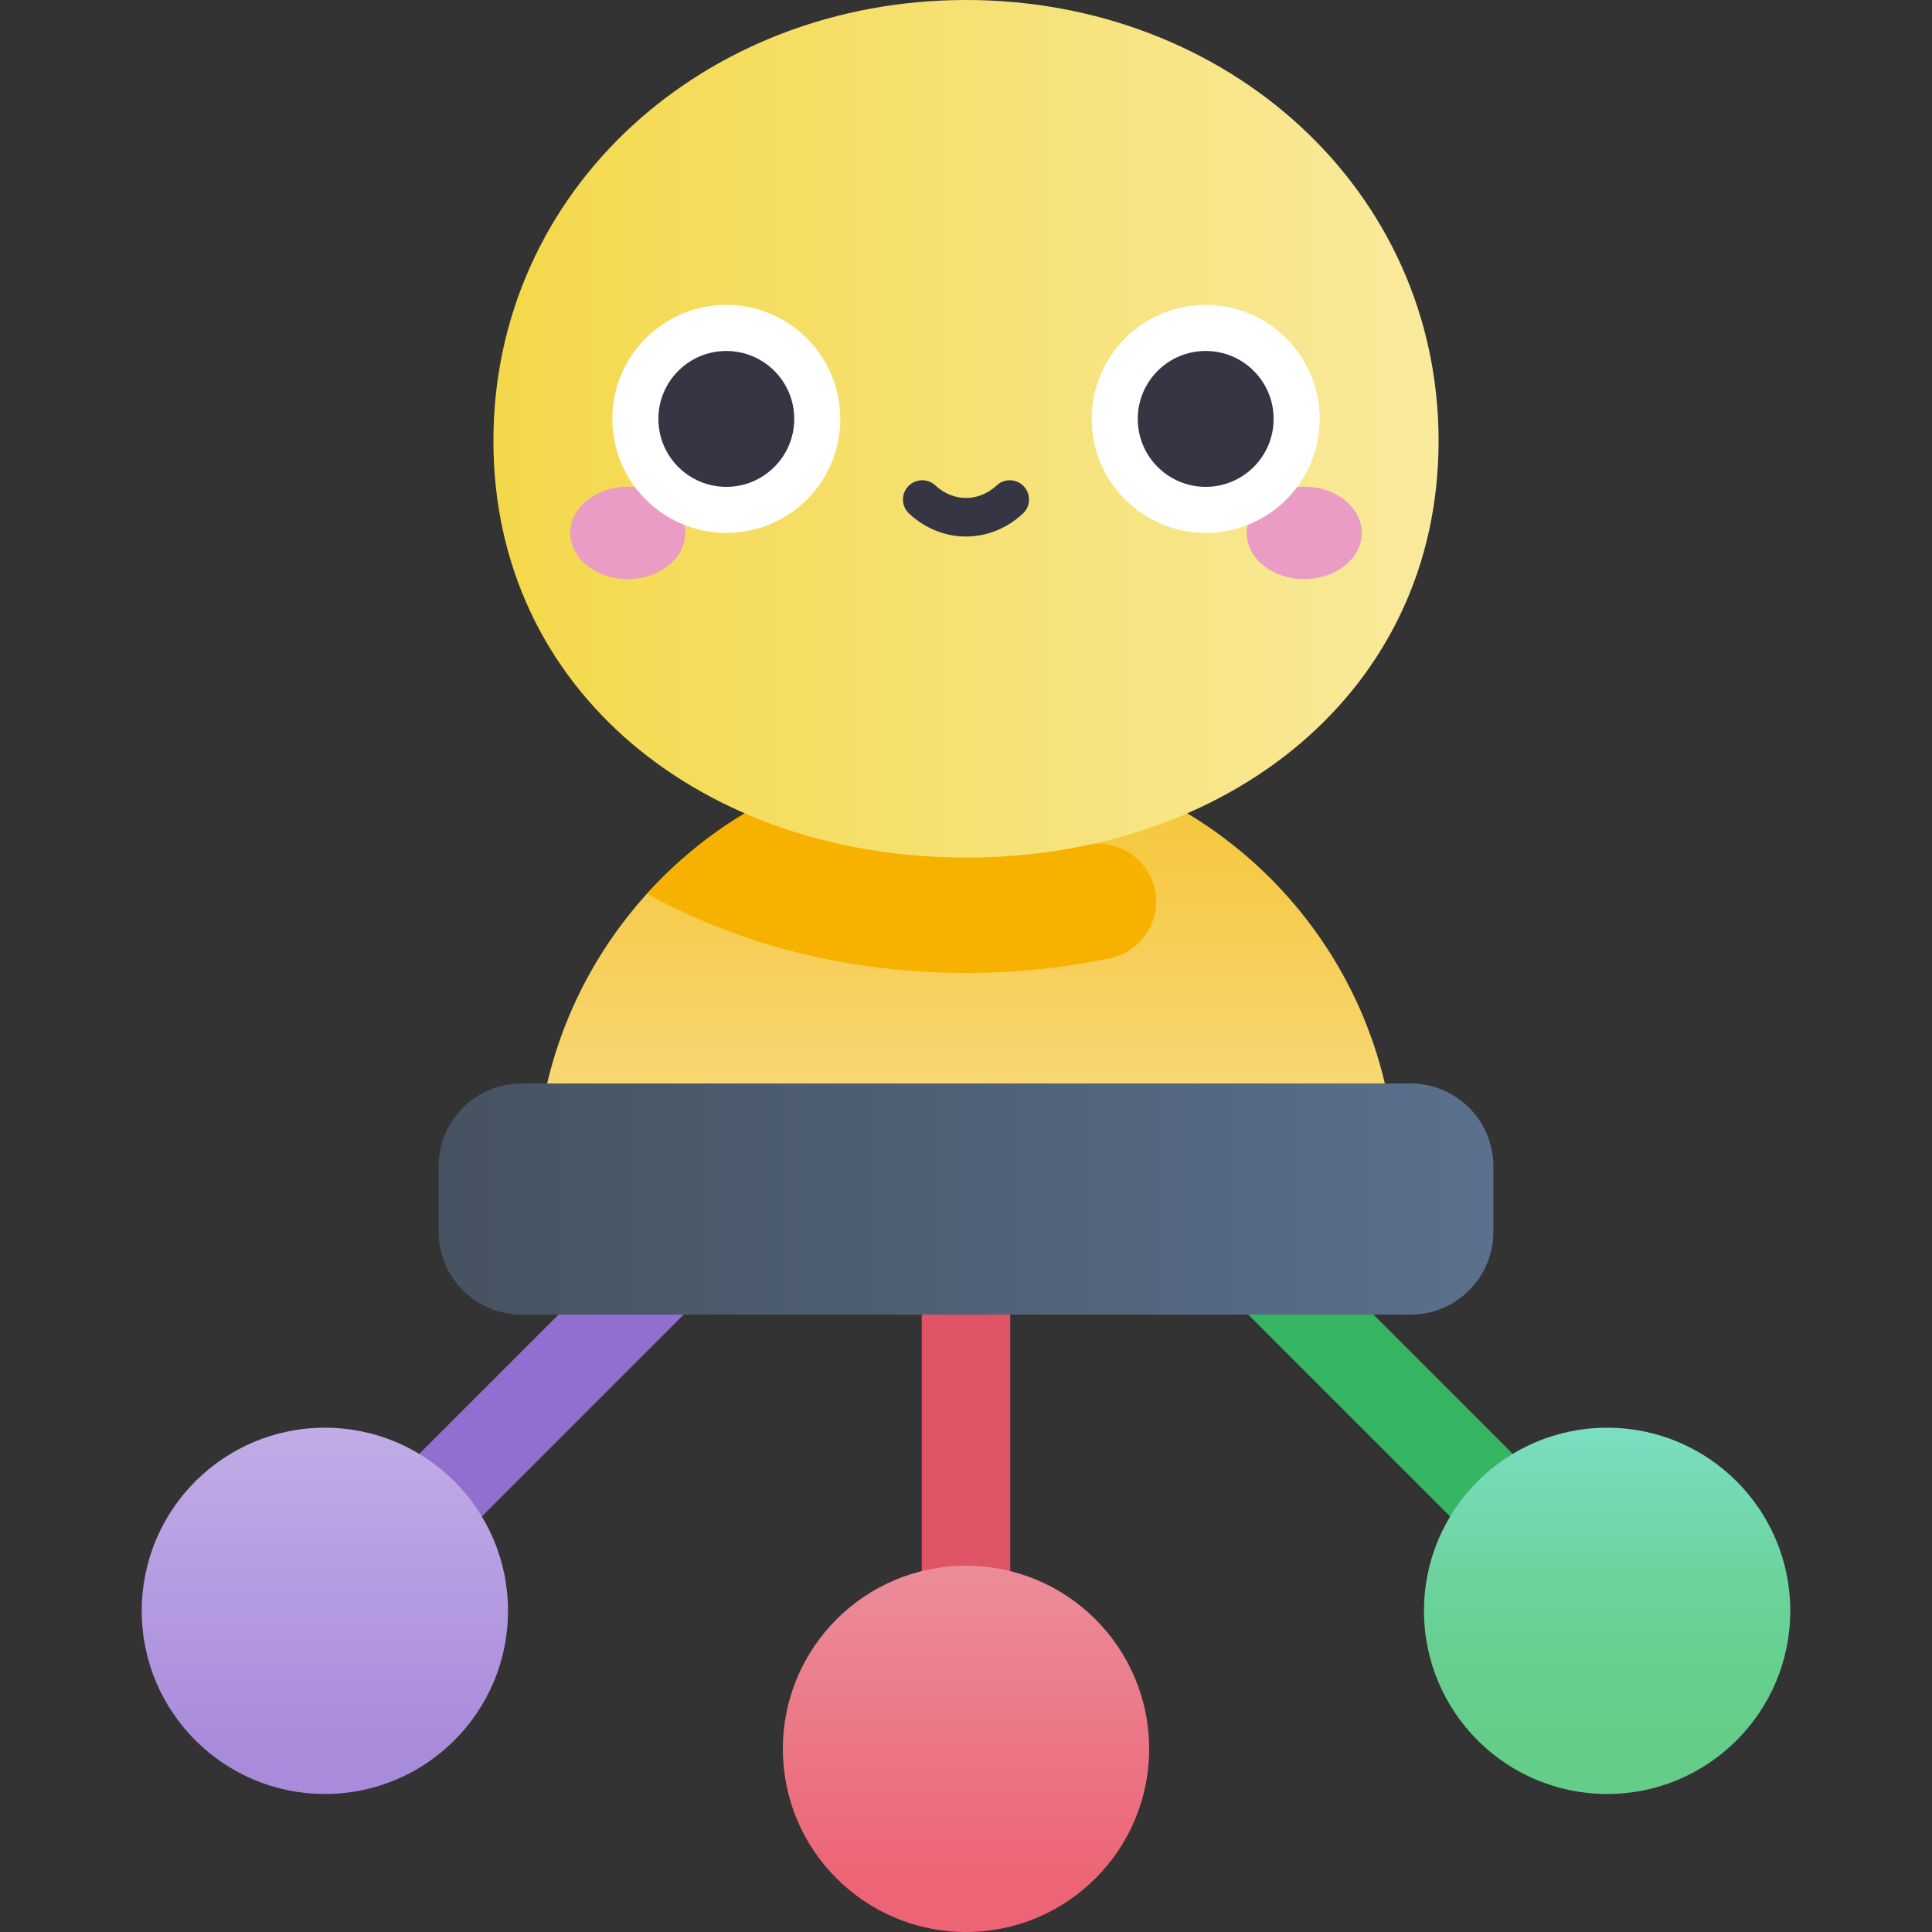 <svg id="Capa_1" enable-background="new 0 0 502 502" height="512" viewBox="0 0 502 502" width="512" xmlns="http://www.w3.org/2000/svg" xmlns:xlink="http://www.w3.org/1999/xlink"><rect x="0" y="0" width="502" height="502" fill="#333333" stroke="none"/><linearGradient id="SVGID_1_" gradientTransform="matrix(0 -1 -1 0 111.975 743.179)" gradientUnits="userSpaceOnUse" x1="253.372" x2="343.097" y1="-139.025" y2="-139.025"><stop offset="0" stop-color="#ec6476"/><stop offset="1" stop-color="#ec909c"/></linearGradient><linearGradient id="SVGID_2_" gradientTransform="matrix(0 -1 1 0 471.694 603.068)" gradientUnits="userSpaceOnUse" x1="149.121" x2="238.847" y1="-387.282" y2="-387.282"><stop offset="0" stop-color="#a98bdb"/><stop offset="1" stop-color="#c3afe8"/></linearGradient><linearGradient id="SVGID_3_" gradientTransform="matrix(0 -1 -1 0 430.306 603.068)" gradientUnits="userSpaceOnUse" x1="149.121" x2="238.847" y1="12.718" y2="12.718"><stop offset="0" stop-color="#64cd89"/><stop offset=".222" stop-color="#66cf8e"/><stop offset=".502" stop-color="#6dd39e"/><stop offset=".811" stop-color="#77dbb8"/><stop offset="1" stop-color="#7fe1cb"/></linearGradient><linearGradient id="SVGID_4_" gradientUnits="userSpaceOnUse" x1="251" x2="251" y1="183.335" y2="310.499"><stop offset="0" stop-color="#f4c128"/><stop offset="1" stop-color="#f9dd89"/></linearGradient><linearGradient id="SVGID_5_" gradientUnits="userSpaceOnUse" x1="128.205" x2="373.795" y1="111.405" y2="111.405"><stop offset="0" stop-color="#f4d84a"/><stop offset="1" stop-color="#f9ea9d"/></linearGradient><linearGradient id="SVGID_6_" gradientUnits="userSpaceOnUse" x1="113.964" x2="388.036" y1="311.556" y2="311.556"><stop offset="0" stop-color="#465260"/><stop offset="1" stop-color="#5a708d"/></linearGradient><g><path d="m251 465.913c-6.351 0-11.5-5.148-11.5-11.5v-126.11c0-6.352 5.149-11.5 11.5-11.5s11.5 5.148 11.5 11.5v126.11c0 6.352-5.149 11.5-11.5 11.5z" fill="#e05467"/><circle cx="251" cy="454.413" fill="url(#SVGID_1_)" r="47.587"/><path d="m84.413 430.053c-2.943 0-5.886-1.122-8.132-3.368-4.491-4.491-4.491-11.772 0-16.264l90.25-90.25c4.491-4.491 11.772-4.491 16.264 0 4.491 4.491 4.491 11.772 0 16.264l-90.25 90.25c-2.246 2.245-5.189 3.368-8.132 3.368z" fill="#916fce"/><circle cx="84.413" cy="418.553" fill="url(#SVGID_2_)" r="47.587"/><path d="m417.587 430.053c-2.943 0-5.886-1.123-8.132-3.368l-90.251-90.25c-4.491-4.491-4.491-11.772 0-16.264 4.491-4.489 11.773-4.491 16.264 0l90.251 90.25c4.491 4.491 4.491 11.772 0 16.264-2.246 2.245-5.189 3.368-8.132 3.368z" fill="#36b663"/><circle cx="417.587" cy="418.553" fill="url(#SVGID_3_)" r="47.587"/><path d="m347.43 307.231c8.699 0 15.449-7.701 14.191-16.309-7.895-54.016-54.414-95.493-110.621-95.493s-102.726 41.477-110.621 95.493c-1.258 8.608 5.492 16.309 14.191 16.309z" fill="url(#SVGID_4_)"/><path d="m299.278 228.523c-2.744-6.612-9.796-10.436-16.799-8.952-10.046 2.129-20.595 3.239-31.479 3.239-20.766 0-40.324-4.027-57.472-11.482-9.469 5.688-18.031 12.731-25.406 20.872 24.128 13.408 52.7 20.61 82.878 20.61 12.852 0 25.41-1.311 37.459-3.85 9.214-1.942 14.428-11.74 10.819-20.437z" fill="#f7b200"/><path d="m373.795 114.565c0-65.367-54.977-114.565-122.795-114.565s-122.795 49.198-122.795 114.565 54.977 108.244 122.795 108.244 122.795-42.878 122.795-108.244z" fill="url(#SVGID_5_)"/><g><ellipse cx="163.115" cy="138.466" fill="#ea9cc5" rx="14.936" ry="12.003"/><ellipse cx="338.886" cy="138.466" fill="#ea9cc5" rx="14.936" ry="12.003"/><circle cx="188.721" cy="108.848" fill="#fff" r="29.618"/><circle cx="313.279" cy="108.848" fill="#fff" r="29.618"/><g fill="#353544"><g><circle cx="188.721" cy="108.848" r="17.652"/><circle cx="313.279" cy="108.848" r="17.652"/></g><path d="m251 139.408c-5.248 0-10.495-1.984-14.776-5.953-2.025-1.878-2.145-5.041-.267-7.066s5.042-2.144 7.066-.268c4.696 4.355 11.258 4.355 15.954 0 2.025-1.876 5.188-1.757 7.066.268 1.877 2.025 1.758 5.188-.267 7.066-4.281 3.969-9.528 5.953-14.776 5.953z"/></g></g><path d="m366.49 281.523h-230.98c-11.899 0-21.546 9.646-21.546 21.546v16.974c0 11.899 9.646 21.546 21.546 21.546h230.98c11.899 0 21.546-9.646 21.546-21.546v-16.974c0-11.9-9.647-21.546-21.546-21.546z" fill="url(#SVGID_6_)"/></g></svg>